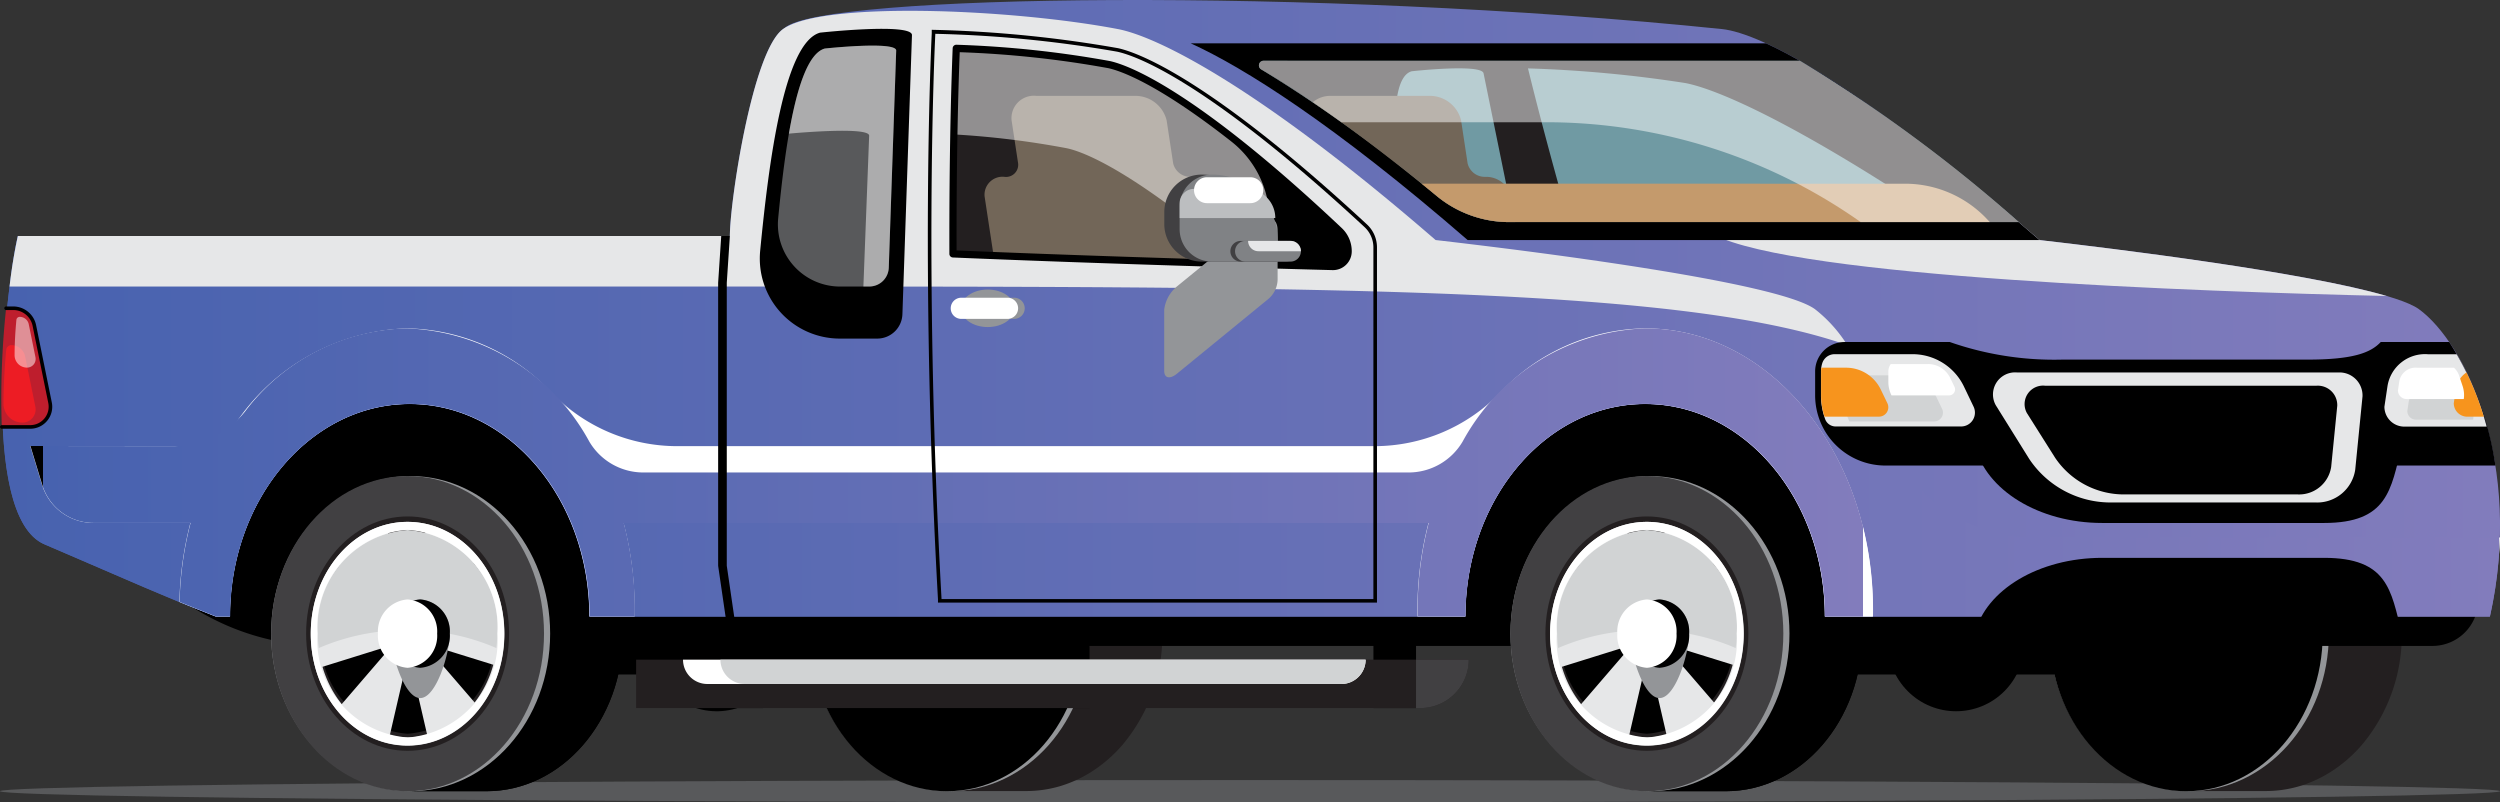 <svg id="Group_15803" data-name="Group 15803" xmlns="http://www.w3.org/2000/svg" xmlns:xlink="http://www.w3.org/1999/xlink" width="102.772" height="32.983" viewBox="0 0 102.772 32.983">
  <rect x="0" y="0" width="102.772" height="32.983" fill="#333333" stroke="none"/>
  <defs>
    <clipPath id="clip-path">
      <path id="Path_5389" data-name="Path 5389" d="M-469.53,2253.344h3.244c3.1,0,5.609-2.9,5.609-6.479s-2.511-6.477-5.609-6.477h-3.244c3.1,0,5.609,2.9,5.609,6.477S-466.431,2253.344-469.53,2253.344Z" transform="translate(469.53 -2240.388)"/>
    </clipPath>
    <clipPath id="clip-path-2">
      <path id="Path_5405" data-name="Path 5405" d="M-1403.632,2253.344h3.244c3.1,0,5.609-2.9,5.609-6.479s-2.51-6.477-5.609-6.477h-3.244c3.1,0,5.609,2.9,5.609,6.477S-1400.533,2253.344-1403.632,2253.344Z" transform="translate(1403.632 -2240.388)"/>
    </clipPath>
    <linearGradient id="linear-gradient" x1="1" y1="0.5" x2="0" y2="0.5" gradientUnits="objectBoundingBox">
      <stop offset="0" stop-color="#fff"/>
      <stop offset="0" stop-color="#827cbc"/>
      <stop offset="1" stop-color="#4762af"/>
      <stop offset="1"/>
    </linearGradient>
  </defs>
  <ellipse id="Ellipse_192" data-name="Ellipse 192" cx="51.386" cy="0.457" rx="51.386" ry="0.457" transform="translate(0 32.068)" fill="#58595b" style="mix-blend-mode: multiply;isolation: isolate"/>
  <g id="Group_4290" data-name="Group 4290" transform="translate(0 0)">
    <g id="Group_4251" data-name="Group 4251" transform="translate(15.951 19.57)">
      <g id="Group_4245" data-name="Group 4245" transform="translate(0)">
        <g id="Group_4243" data-name="Group 4243" transform="translate(17.369)">
          <path id="Path_5378" data-name="Path 5378" d="M-874.951,2253.212q.137-.033.272-.072a5.056,5.056,0,0,0,.527-.189q.129-.055.255-.116a5.4,5.4,0,0,0,.953-.6,6.152,6.152,0,0,0,1.515-1.75,7.173,7.173,0,0,0,.958-3.622h0c0-.162-.006-.322-.017-.48,0-.021,0-.043,0-.064-.012-.161-.028-.321-.05-.478q-.045-.327-.117-.642l0-.01q-.07-.3-.164-.594c-.006-.02-.014-.04-.02-.059-.053-.16-.111-.318-.175-.472l0-.006c-.064-.154-.135-.3-.21-.452l-.03-.059c-.072-.14-.149-.275-.23-.407l-.043-.071q-.122-.2-.257-.379l-.056-.075q-.083-.11-.17-.216l-.059-.071c-.078-.092-.158-.182-.241-.268l0,0c-.082-.085-.167-.167-.253-.247l-.053-.048q-.118-.107-.241-.206l-.033-.027q-.158-.126-.324-.239l-.042-.028c-.1-.07-.211-.137-.32-.2l-.026-.016c-.114-.065-.231-.124-.349-.18l-.06-.028c-.111-.051-.224-.1-.338-.14l-.028-.011c-.12-.044-.243-.082-.366-.117l-.079-.021c-.118-.031-.237-.059-.358-.081l-.023,0c-.126-.022-.253-.039-.381-.051l-.092-.008c-.13-.01-.26-.018-.392-.018h3.244c.132,0,.262.007.392.018l.092.008c.128.013.256.029.381.051l.023,0c.121.022.24.05.358.081l.079.021c.124.035.246.073.366.117l.028.011c.114.042.227.09.338.14l.06.028c.118.056.235.115.349.18l.026.016c.109.062.215.129.32.2l.042.028q.165.113.324.239l.009.007.023.02q.124.1.242.207l.052.048c.087.08.171.162.254.248l0,0c.083.086.163.176.241.268l.059.071q.087.105.17.216c.013.017.026.032.039.049l.018.026q.134.184.257.379l.043.071c.081.132.158.268.23.408l.029.059c.075.148.146.3.21.453l0,0c.064.154.122.313.175.473,0,.014.01.026.015.04s0,.012.005.018q.094.291.164.594l0,.01a7.362,7.362,0,0,1,.167,1.119c0,.021,0,.043,0,.064.01.159.017.319.017.482a7,7,0,0,1-1.643,4.581,5.779,5.779,0,0,1-1.293,1.116,5.166,5.166,0,0,1-1.272.578,4.913,4.913,0,0,1-1.4.2h-3.244a4.9,4.9,0,0,0,.574-.033A4.965,4.965,0,0,0-874.951,2253.212Z" transform="translate(881.69 -2240.388)" fill="#231f20"/>
          <g id="Group_4241" data-name="Group 4241" transform="translate(0)">
            <path id="Path_5379" data-name="Path 5379" d="M-815.484,2240.388c-3.168,0-5.735,2.9-5.735,6.477s2.567,6.479,5.735,6.479,5.735-2.9,5.735-6.479S-812.316,2240.388-815.484,2240.388Z" transform="translate(821.219 -2240.388)" fill="#939598"/>
          </g>
          <g id="Group_4242" data-name="Group 4242" transform="translate(0)">
            <path id="Path_5380" data-name="Path 5380" d="M-810.99,2240.388c-3.1,0-5.609,2.9-5.609,6.477s2.511,6.479,5.609,6.479,5.609-2.9,5.609-6.479S-807.891,2240.388-810.99,2240.388Z" transform="translate(816.599 -2240.388)"/>
          </g>
        </g>
        <g id="Group_4244" data-name="Group 4244" transform="translate(0 2.767)">
          <rect id="Rectangle_2439" data-name="Rectangle 2439" width="24.795" height="5.39"/>
          <ellipse id="Ellipse_193" data-name="Ellipse 193" cx="2.804" cy="2.804" rx="2.804" ry="2.804" transform="translate(11.429 7.471) rotate(-103.283)"/>
        </g>
      </g>
      <g id="Group_4250" data-name="Group 4250" transform="translate(50.947)">
        <g id="Group_4248" data-name="Group 4248" transform="translate(17.369)">
          <path id="Path_5381" data-name="Path 5381" d="M-1809.053,2253.212q.137-.033.271-.072a5.056,5.056,0,0,0,.527-.189q.129-.055.255-.116a5.4,5.4,0,0,0,.953-.6,6.15,6.15,0,0,0,1.515-1.75,7.172,7.172,0,0,0,.958-3.622h0c0-.162-.006-.322-.017-.48,0-.021,0-.043,0-.064-.012-.161-.028-.321-.05-.478q-.045-.327-.117-.642l0-.01c-.046-.2-.1-.4-.164-.594l-.02-.059c-.053-.16-.111-.318-.175-.472l0-.006c-.064-.154-.135-.3-.21-.452l-.03-.059c-.072-.14-.149-.275-.23-.407l-.043-.071q-.122-.2-.257-.379l-.056-.075q-.083-.11-.17-.216l-.059-.071c-.078-.092-.158-.182-.241-.268l0,0c-.082-.085-.167-.167-.253-.247l-.053-.048q-.118-.107-.241-.206l-.033-.027q-.158-.126-.324-.239l-.042-.028c-.1-.07-.211-.137-.319-.2l-.026-.016c-.114-.065-.23-.124-.349-.18l-.06-.028c-.111-.051-.224-.1-.338-.14l-.028-.011c-.12-.044-.243-.082-.366-.117l-.079-.021c-.118-.031-.237-.059-.358-.081l-.022,0c-.126-.022-.253-.039-.381-.051l-.092-.008c-.13-.01-.26-.018-.392-.018h3.244c.132,0,.262.007.392.018l.092.008c.128.013.256.029.381.051l.023,0c.121.022.24.05.358.081l.079.021c.124.035.246.073.366.117l.028.011c.114.042.227.09.338.14l.061.028c.118.056.235.115.349.18l.026.016c.109.062.215.129.32.2l.042.028q.165.113.324.239l.009.007.023.02q.123.1.242.207l.052.048c.086.08.172.162.254.248l0,0c.083.086.163.176.241.268l.059.071q.087.105.17.216c.013.017.026.032.039.049l.018.026q.134.184.257.379l.043.071c.081.132.158.268.23.408l.029.059c.074.148.146.3.21.453l0,0c.064.154.122.313.176.473,0,.014.01.026.015.04s0,.012.005.018q.094.291.164.594s0,.007,0,.01a7.354,7.354,0,0,1,.167,1.119c0,.021,0,.043,0,.064.01.159.017.319.017.482a7,7,0,0,1-1.643,4.581,5.778,5.778,0,0,1-1.293,1.116,5.164,5.164,0,0,1-1.272.578,4.914,4.914,0,0,1-1.4.2h-3.244a4.9,4.9,0,0,0,.574-.033A4.969,4.969,0,0,0-1809.053,2253.212Z" transform="translate(1815.793 -2240.388)" fill="#231f20"/>
          <g id="Group_4246" data-name="Group 4246" transform="translate(0)">
            <path id="Path_5382" data-name="Path 5382" d="M-1749.586,2240.388c-3.168,0-5.735,2.9-5.735,6.477s2.567,6.479,5.735,6.479,5.735-2.9,5.735-6.479S-1746.418,2240.388-1749.586,2240.388Z" transform="translate(1755.321 -2240.388)" fill="#939598"/>
          </g>
          <g id="Group_4247" data-name="Group 4247">
            <path id="Path_5383" data-name="Path 5383" d="M-1745.092,2240.388c-3.1,0-5.609,2.9-5.609,6.477s2.511,6.479,5.609,6.479,5.609-2.9,5.609-6.479S-1741.993,2240.388-1745.092,2240.388Z" transform="translate(1750.701 -2240.388)"/>
          </g>
        </g>
        <g id="Group_4249" data-name="Group 4249" transform="translate(0 2.767)">
          <rect id="Rectangle_2440" data-name="Rectangle 2440" width="24.795" height="5.39"/>
          <circle id="Ellipse_194" data-name="Ellipse 194" cx="2.804" cy="2.804" r="2.804" transform="translate(13.514 8.063) rotate(-135)"/>
        </g>
      </g>
    </g>
    <path id="Rectangle_2441" data-name="Rectangle 2441" d="M0,0H88.249A10.451,10.451,0,0,1,98.7,10.451v0a1.88,1.88,0,0,1-1.88,1.88H10.207A10.207,10.207,0,0,1,0,2.125V0A0,0,0,0,1,0,0Z" transform="translate(3.176 14.222)"/>
    <g id="Group_4263" data-name="Group 4263" transform="translate(11.146 19.57)">
      <g id="Group_4254" data-name="Group 4254" transform="translate(5.609)" style="isolation: isolate">
        <path id="Path_5384" data-name="Path 5384" d="M-469.53,2253.344h3.244c3.1,0,5.609-2.9,5.609-6.479s-2.511-6.477-5.609-6.477h-3.244c3.1,0,5.609,2.9,5.609,6.477S-466.431,2253.344-469.53,2253.344Z" transform="translate(469.53 -2240.388)"/>
        <g id="Group_4253" data-name="Group 4253" clip-path="url(#clip-path)">
          <g id="Group_4252" data-name="Group 4252" style="isolation: isolate">
            <path id="Path_5385" data-name="Path 5385" d="M-463.921,2341.4a7.5,7.5,0,0,0-.071-1.023h3.244a7.5,7.5,0,0,1,.071,1.023c0,3.578-2.511,6.478-5.609,6.478h-3.244C-466.432,2347.878-463.921,2344.977-463.921,2341.4Z" transform="translate(469.53 -2334.923)"/>
            <path id="Path_5386" data-name="Path 5386" d="M-464.982,2282.127a6.751,6.751,0,0,1,.979,1.912,7.243,7.243,0,0,1,.289,1.265h-3.244a7.246,7.246,0,0,0-.289-1.265h0a6.751,6.751,0,0,0-.979-1.912Z" transform="translate(472.496 -2279.85)"/>
            <path id="Path_5387" data-name="Path 5387" d="M-441.728,2261.411a6.021,6.021,0,0,1,1.083,1.13h-3.244a6.02,6.02,0,0,0-1.083-1.13Z" transform="translate(448.158 -2260.264)"/>
            <path id="Path_5388" data-name="Path 5388" d="M-425.109,2240.388h3.244a5.08,5.08,0,0,1,3.186,1.147h-3.244A5.08,5.08,0,0,0-425.109,2240.388Z" transform="translate(425.109 -2240.388)"/>
          </g>
        </g>
      </g>
      <g id="Group_4255" data-name="Group 4255" transform="translate(0)">
        <path id="Path_5390" data-name="Path 5390" d="M-408.932,2240.388c-3.168,0-5.735,2.9-5.735,6.477s2.567,6.479,5.735,6.479,5.735-2.9,5.735-6.479S-405.764,2240.388-408.932,2240.388Z" transform="translate(414.667 -2240.388)" fill="#939598"/>
      </g>
      <g id="Group_4256" data-name="Group 4256" transform="translate(0)">
        <path id="Path_5391" data-name="Path 5391" d="M-404.438,2240.388c-3.1,0-5.609,2.9-5.609,6.477s2.511,6.479,5.609,6.479,5.609-2.9,5.609-6.479S-401.339,2240.388-404.438,2240.388Z" transform="translate(410.047 -2240.388)" fill="#414042"/>
      </g>
      <g id="Group_4257" data-name="Group 4257" transform="translate(1.438 1.66)">
        <path id="Path_5392" data-name="Path 5392" d="M-379.518,2270.826c-2.3,0-4.172,2.157-4.172,4.817s1.867,4.818,4.172,4.818,4.172-2.157,4.172-4.818S-377.214,2270.826-379.518,2270.826Z" transform="translate(383.69 -2270.826)" fill="#231f20"/>
      </g>
      <g id="Group_4258" data-name="Group 4258" transform="translate(2.045 2.362)" style="mix-blend-mode: multiply;isolation: isolate">
        <path id="Path_5393" data-name="Path 5393" d="M-368.985,2283.693a3.869,3.869,0,0,0-3.564,4.115,3.87,3.87,0,0,0,3.564,4.116,3.87,3.87,0,0,0,3.564-4.116A3.869,3.869,0,0,0-368.985,2283.693Z" transform="translate(372.549 -2283.693)"/>
      </g>
      <path id="Path_5394" data-name="Path 5394" d="M-376.2,2274.938c2.2,0,3.98,2.058,3.98,4.6s-1.781,4.6-3.98,4.6-3.98-2.058-3.98-4.6S-378.4,2274.938-376.2,2274.938Zm-.612,5.057-2.886.9a4.432,4.432,0,0,0,.79,1.535Zm-2.146-3.288a4.457,4.457,0,0,0-.766,1.552l2.874.892Zm1.953-1.331.767,3.315.771-3.335a3.229,3.229,0,0,0-.733-.085A3.213,3.213,0,0,0-377.005,2275.376Zm3.562,6.987a4.454,4.454,0,0,0,.766-1.552l-2.874-.892Zm.741-4.184a4.432,4.432,0,0,0-.79-1.535l-2.1,2.431Zm-2.693,5.515-.767-3.315-.771,3.335a3.23,3.23,0,0,0,.733.085A3.224,3.224,0,0,0-375.4,2283.694Z" transform="translate(381.81 -2273.054)" fill="#e6e7e8"/>
      <path id="Path_5395" data-name="Path 5395" d="M-371.152,2285.161a9.009,9.009,0,0,0-3.649.736,4.906,4.906,0,0,1-.04-.593,4.005,4.005,0,0,1,3.689-4.26,4.005,4.005,0,0,1,3.689,4.26,4.912,4.912,0,0,1-.04.593A9.009,9.009,0,0,0-371.152,2285.161Z" transform="translate(376.761 -2278.827)" fill="#d1d3d4" style="mix-blend-mode: multiply;isolation: isolate"/>
      <path id="Path_5396" data-name="Path 5396" d="M-376.056,2274.938c2.2,0,3.976,2.057,3.976,4.594s-1.78,4.595-3.976,4.595-3.976-2.057-3.976-4.595S-378.252,2274.938-376.056,2274.938Zm0,8.865a4.015,4.015,0,0,0,3.7-4.272,4.015,4.015,0,0,0-3.7-4.27,4.015,4.015,0,0,0-3.7,4.27A4.015,4.015,0,0,0-376.056,2283.8Z" transform="translate(381.661 -2273.054)" fill="#fff"/>
      <g id="Group_4259" data-name="Group 4259" transform="translate(4.911 5.072)" style="mix-blend-mode: multiply;isolation: isolate">
        <path id="Path_5397" data-name="Path 5397" d="M-337.818,2333.389a1.321,1.321,0,0,0-1.217,1.405c0,.776.545,2.65,1.217,2.65s1.217-1.874,1.217-2.65A1.321,1.321,0,0,0-337.818,2333.389Z" transform="translate(339.035 -2333.389)" fill="#939598"/>
      </g>
      <g id="Group_4262" data-name="Group 4262" transform="translate(4.392 5.072)">
        <g id="Group_4260" data-name="Group 4260" transform="translate(0.519)">
          <path id="Path_5398" data-name="Path 5398" d="M-337.818,2333.389a1.321,1.321,0,0,0-1.217,1.405,1.321,1.321,0,0,0,1.217,1.406,1.321,1.321,0,0,0,1.217-1.406A1.321,1.321,0,0,0-337.818,2333.389Z" transform="translate(339.035 -2333.389)"/>
        </g>
        <g id="Group_4261" data-name="Group 4261" transform="translate(0)">
          <path id="Path_5399" data-name="Path 5399" d="M-328.3,2333.389a1.321,1.321,0,0,0-1.217,1.405,1.321,1.321,0,0,0,1.217,1.406,1.321,1.321,0,0,0,1.217-1.406A1.321,1.321,0,0,0-328.3,2333.389Z" transform="translate(329.516 -2333.389)" fill="#fff"/>
        </g>
      </g>
    </g>
    <g id="Group_4275" data-name="Group 4275" transform="translate(62.093 19.57)">
      <g id="Group_4266" data-name="Group 4266" transform="translate(5.609)" style="isolation: isolate">
        <path id="Path_5400" data-name="Path 5400" d="M-1403.632,2253.344h3.244c3.1,0,5.609-2.9,5.609-6.479s-2.51-6.477-5.609-6.477h-3.244c3.1,0,5.609,2.9,5.609,6.477S-1400.533,2253.344-1403.632,2253.344Z" transform="translate(1403.632 -2240.388)"/>
        <g id="Group_4265" data-name="Group 4265" clip-path="url(#clip-path-2)">
          <g id="Group_4264" data-name="Group 4264" style="isolation: isolate">
            <path id="Path_5401" data-name="Path 5401" d="M-1398.023,2341.4a7.5,7.5,0,0,0-.071-1.023h3.244a7.5,7.5,0,0,1,.071,1.023c0,3.578-2.51,6.478-5.609,6.478h-3.244C-1400.533,2347.878-1398.023,2344.977-1398.023,2341.4Z" transform="translate(1403.632 -2334.923)"/>
            <path id="Path_5402" data-name="Path 5402" d="M-1399.085,2282.127a6.75,6.75,0,0,1,.979,1.912,7.238,7.238,0,0,1,.289,1.265h-3.244a7.238,7.238,0,0,0-.289-1.265h0a6.75,6.75,0,0,0-.979-1.912Z" transform="translate(1406.599 -2279.85)"/>
            <path id="Path_5403" data-name="Path 5403" d="M-1375.831,2261.411a6.018,6.018,0,0,1,1.083,1.13h-3.244a6.021,6.021,0,0,0-1.083-1.13Z" transform="translate(1382.261 -2260.264)"/>
            <path id="Path_5404" data-name="Path 5404" d="M-1359.211,2240.388h3.244a5.08,5.08,0,0,1,3.186,1.147h-3.244A5.081,5.081,0,0,0-1359.211,2240.388Z" transform="translate(1359.211 -2240.388)"/>
          </g>
        </g>
      </g>
      <g id="Group_4267" data-name="Group 4267" transform="translate(0)">
        <path id="Path_5406" data-name="Path 5406" d="M-1343.035,2240.388c-3.168,0-5.735,2.9-5.735,6.477s2.567,6.479,5.735,6.479,5.735-2.9,5.735-6.479S-1339.867,2240.388-1343.035,2240.388Z" transform="translate(1348.77 -2240.388)" fill="#939598"/>
      </g>
      <g id="Group_4268" data-name="Group 4268" transform="translate(0)">
        <path id="Path_5407" data-name="Path 5407" d="M-1338.54,2240.388c-3.1,0-5.609,2.9-5.609,6.477s2.511,6.479,5.609,6.479,5.609-2.9,5.609-6.479S-1335.441,2240.388-1338.54,2240.388Z" transform="translate(1344.149 -2240.388)" fill="#414042"/>
      </g>
      <g id="Group_4269" data-name="Group 4269" transform="translate(1.437 1.66)">
        <path id="Path_5408" data-name="Path 5408" d="M-1313.62,2270.826c-2.3,0-4.172,2.157-4.172,4.817s1.867,4.818,4.172,4.818,4.172-2.157,4.172-4.818S-1311.316,2270.826-1313.62,2270.826Z" transform="translate(1317.792 -2270.826)" fill="#231f20"/>
      </g>
      <g id="Group_4270" data-name="Group 4270" transform="translate(2.045 2.362)" style="mix-blend-mode: multiply;isolation: isolate">
        <path id="Path_5409" data-name="Path 5409" d="M-1303.087,2283.693a3.869,3.869,0,0,0-3.564,4.115,3.87,3.87,0,0,0,3.564,4.116,3.87,3.87,0,0,0,3.564-4.116A3.869,3.869,0,0,0-1303.087,2283.693Z" transform="translate(1306.651 -2283.693)"/>
      </g>
      <path id="Path_5410" data-name="Path 5410" d="M-1310.3,2274.938c2.2,0,3.98,2.058,3.98,4.6s-1.782,4.6-3.98,4.6-3.98-2.058-3.98-4.6S-1312.5,2274.938-1310.3,2274.938Zm-.612,5.057-2.886.9a4.433,4.433,0,0,0,.79,1.535Zm-2.146-3.288a4.456,4.456,0,0,0-.766,1.552l2.874.892Zm1.953-1.331.767,3.315.771-3.335a3.229,3.229,0,0,0-.733-.085A3.213,3.213,0,0,0-1311.108,2275.376Zm3.562,6.987a4.455,4.455,0,0,0,.766-1.552l-2.874-.892Zm.74-4.184a4.434,4.434,0,0,0-.79-1.535l-2.1,2.431Zm-2.693,5.515-.766-3.315-.771,3.335a3.231,3.231,0,0,0,.733.085A3.223,3.223,0,0,0-1309.5,2283.694Z" transform="translate(1315.913 -2273.054)" fill="#e6e7e8"/>
      <path id="Path_5411" data-name="Path 5411" d="M-1305.254,2285.161a9.009,9.009,0,0,0-3.649.736,4.9,4.9,0,0,1-.04-.593,4.005,4.005,0,0,1,3.689-4.26,4.005,4.005,0,0,1,3.689,4.26,4.925,4.925,0,0,1-.04.593A9.01,9.01,0,0,0-1305.254,2285.161Z" transform="translate(1310.863 -2278.827)" fill="#d1d3d4" style="mix-blend-mode: multiply;isolation: isolate"/>
      <path id="Path_5412" data-name="Path 5412" d="M-1310.158,2274.938c2.2,0,3.976,2.057,3.976,4.594s-1.78,4.595-3.976,4.595-3.976-2.057-3.976-4.595S-1312.354,2274.938-1310.158,2274.938Zm0,8.865a4.015,4.015,0,0,0,3.7-4.272,4.015,4.015,0,0,0-3.7-4.27,4.015,4.015,0,0,0-3.7,4.27A4.015,4.015,0,0,0-1310.158,2283.8Z" transform="translate(1315.763 -2273.054)" fill="#fff"/>
      <g id="Group_4271" data-name="Group 4271" transform="translate(4.911 5.072)" style="mix-blend-mode: multiply;isolation: isolate">
        <path id="Path_5413" data-name="Path 5413" d="M-1271.92,2333.389a1.321,1.321,0,0,0-1.217,1.405c0,.776.545,2.65,1.217,2.65s1.217-1.874,1.217-2.65A1.321,1.321,0,0,0-1271.92,2333.389Z" transform="translate(1273.137 -2333.389)" fill="#939598"/>
      </g>
      <g id="Group_4274" data-name="Group 4274" transform="translate(4.392 5.072)">
        <g id="Group_4272" data-name="Group 4272" transform="translate(0.519)">
          <path id="Path_5414" data-name="Path 5414" d="M-1271.92,2333.389a1.321,1.321,0,0,0-1.217,1.405,1.321,1.321,0,0,0,1.217,1.406,1.321,1.321,0,0,0,1.217-1.406A1.321,1.321,0,0,0-1271.92,2333.389Z" transform="translate(1273.137 -2333.389)"/>
        </g>
        <g id="Group_4273" data-name="Group 4273" transform="translate(0)">
          <path id="Path_5415" data-name="Path 5415" d="M-1262.4,2333.389a1.321,1.321,0,0,0-1.217,1.405,1.321,1.321,0,0,0,1.217,1.406,1.321,1.321,0,0,0,1.217-1.406A1.321,1.321,0,0,0-1262.4,2333.389Z" transform="translate(1263.618 -2333.389)" fill="#fff"/>
        </g>
      </g>
    </g>
    <g id="Group_4278" data-name="Group 4278" transform="translate(26.15 25.95)">
      <g id="Group_4276" data-name="Group 4276" transform="translate(3.466)">
        <rect id="Rectangle_2442" data-name="Rectangle 2442" width="1.752" height="3.158" transform="translate(0)"/>
        <rect id="Rectangle_2443" data-name="Rectangle 2443" width="1.752" height="3.158" transform="translate(26.844)"/>
        <rect id="Rectangle_2444" data-name="Rectangle 2444" width="1.752" height="3.158" transform="translate(13.422)"/>
      </g>
      <g id="Group_4277" data-name="Group 4277" transform="translate(0 1.168)">
        <path id="Rectangle_2445" data-name="Rectangle 2445" d="M0,0H34.228a0,0,0,0,1,0,0V0a1.99,1.99,0,0,1-1.99,1.99H0a0,0,0,0,1,0,0V0A0,0,0,0,1,0,0Z" fill="#231f20"/>
        <path id="Rectangle_2446" data-name="Rectangle 2446" d="M0,0H28.061a0,0,0,0,1,0,0V0a1,1,0,0,1-1,1H1A1,1,0,0,1,0,0V0A0,0,0,0,1,0,0Z" transform="translate(1.928)" fill="#fff"/>
        <path id="Rectangle_2447" data-name="Rectangle 2447" d="M0,0H2.167a0,0,0,0,1,0,0V0A1.99,1.99,0,0,1,.177,1.99H0a0,0,0,0,1,0,0V0A0,0,0,0,1,0,0Z" transform="translate(32.061)" fill="#414042"/>
        <path id="Rectangle_2448" data-name="Rectangle 2448" d="M0,0H26.523a0,0,0,0,1,0,0V0a1,1,0,0,1-1,1H1A1,1,0,0,1,0,0V0A0,0,0,0,1,0,0Z" transform="translate(3.466)" fill="#d1d3d4"/>
      </g>
    </g>
    <path id="Path_5416" data-name="Path 5416" d="M-1883.67,1891.277h29.27c0-1.4,2.26-8.555,2.264-8.558,1.526-1.381,21.68-1.679,38.513.051,1.663.171,5.824,2.4,13.061,8.674,3.547.408,14.011,1.694,15.592,2.839,1.908,1.381,4.323,6.355,2.921,12.64h-27.339c0-4.826-3.308-8.738-7.389-8.738s-7.389,3.912-7.389,8.738h-36.012c0-4.826-3.308-8.738-7.389-8.738s-7.389,3.912-7.389,8.738h-.579c-2.3-.9-3.23-1.335-7.042-2.97C-1885.329,1902.774-1884.094,1892.97-1883.67,1891.277Z" transform="translate(1884.405 -1881.576)" fill="url(#linear-gradient)"/>
    <path id="Path_5417" data-name="Path 5417" d="M-1883.511,1898.96h29.27c0-1.4.926-7.6,2.185-8.507,1.6-1.151,9.364-.838,13.766,0,1.642.313,5.824,2.4,13.061,8.673,3.547.408,14.011,1.694,15.592,2.839a9.009,9.009,0,0,1,2.757,4.672,6.522,6.522,0,0,0,6.27,4.717h19.131a17.263,17.263,0,0,1-.41,3.251h-27.339c0-4.826-3.308-8.738-7.389-8.738s-7.389,3.912-7.389,8.738h-36.012c0-4.826-3.308-8.738-7.389-8.738s-7.389,3.912-7.389,8.738h-.579c-2.3-.9-3.23-1.335-7.042-2.97C-1885.169,1910.457-1883.934,1900.653-1883.511,1898.96Z" transform="translate(1884.245 -1889.259)" fill="url(#linear-gradient)"/>
    <path id="Path_5418" data-name="Path 5418" d="M-1804.956,2302.028h9.112c2.619,0,2.755,1.33,3.193,3.078h-17.533C-1809.746,2303.358-1807.575,2302.028-1804.956,2302.028Z" transform="translate(1891.38 -2279.096)"/>
    <path id="Path_5419" data-name="Path 5419" d="M-1358.418,1901.039h-33.941a20.442,20.442,0,0,1,.341-2.078h29.27c0-1.4.926-7.6,2.185-8.507,1.6-1.151,9.364-.838,13.766,0,1.642.313,5.824,2.4,13.061,8.673,3.547.408,14.011,1.694,15.591,2.839a5.72,5.72,0,0,1,1.334,1.483C-1323.129,1901.231-1336.039,1901.039-1358.418,1901.039Z" transform="translate(1392.752 -1889.259)" fill="#e6e7e8"/>
    <path id="Path_5420" data-name="Path 5420" d="M-1404.425,2133.917a1.169,1.169,0,0,0,.978-.531,8.812,8.812,0,0,1,7.29-4.311,8.332,8.332,0,0,1,5.974,2.661,7.171,7.171,0,0,0,5.129,2.181h28.7a7.171,7.171,0,0,0,5.13-2.181,8.332,8.332,0,0,1,5.974-2.661c5.25,0,9.489,5.332,9.362,11.844l0,0h-1.971c0-4.826-3.308-8.738-7.389-8.738s-7.389,3.912-7.389,8.738h-1.967l0,0a14.07,14.07,0,0,1,.452-3.844h-33.089a14.07,14.07,0,0,1,.452,3.844l0,0h-1.854c0-4.826-3.308-8.738-7.389-8.738s-7.389,3.912-7.389,8.738h-.579c-.563-.22-1.044-.412-1.5-.6a14.006,14.006,0,0,1,.451-3.247h-3.987a2.206,2.206,0,0,1-2.11-1.562l-.487-1.6Z" transform="translate(1412.876 -2115.576)" fill="#fff"/>
    <path id="Path_5421" data-name="Path 5421" d="M-1405.8,2133.917a3.815,3.815,0,0,0,2.984-1.407,8.558,8.558,0,0,1,6.657-3.435,8.914,8.914,0,0,1,7.509,4.655,2.577,2.577,0,0,0,2.2,1.269h31.5a2.577,2.577,0,0,0,2.2-1.269,8.914,8.914,0,0,1,7.508-4.655c5.25,0,9.489,5.332,9.362,11.844l0,0h-1.971c0-4.826-3.308-8.738-7.389-8.738s-7.389,3.912-7.389,8.738h-1.967l0,0a14.07,14.07,0,0,1,.452-3.844h-33.089a14.07,14.07,0,0,1,.452,3.844l0,0h-1.854c0-4.826-3.308-8.738-7.389-8.738s-7.389,3.912-7.389,8.738h-.579c-.563-.22-1.044-.412-1.5-.6a14.006,14.006,0,0,1,.451-3.247h-3.987a2.206,2.206,0,0,1-2.11-1.562l-.487-1.6Z" transform="translate(1412.876 -2115.576)" fill="url(#linear-gradient)"/>
    <path id="Path_5422" data-name="Path 5422" d="M-1787.527,2023.318q1.2.98,2.533,2.137c3,.345,10.924,1.316,14.269,2.3-7.719-.179-24.281-.764-27.672-2.527C-1800.613,2024.075-1794.367,2023.552-1787.527,2023.318Z" transform="translate(1868.836 -2015.587)" fill="#e6e7e8"/>
    <path id="Path_5423" data-name="Path 5423" d="M-553.95,2075.432h.355l-.355-2.436v-11.63l.127-1.924h-.355l-.127,1.924V2073Z" transform="translate(583.827 -2049.74)" style="mix-blend-mode: multiply;isolation: isolate"/>
    <path id="Path_5424" data-name="Path 5424" d="M-1009.723,1918.679c1.281.281,4.33,1.982,9.467,6.833a1.158,1.158,0,0,1,.36.841.626.626,0,0,1-.642.628c-2.133-.056-9.208-.248-15.6-.519-.012-4.232.086-7.219.135-8.45A43.293,43.293,0,0,1-1009.723,1918.679Z" transform="translate(1055.318 -1916.025)" fill="#231f20"/>
    <path id="Path_5425" data-name="Path 5425" d="M-1525.852,1922.294c-5.463-4.737-9.184-7.086-11.387-8.088h23.648c2.221,1.017,5.891,3.442,11.247,8.088h-23.509Z" transform="translate(1586.185 -1912.426)"/>
    <path id="Path_5426" data-name="Path 5426" d="M-1804.956,2221.012h9.112c2.619,0,2.755-1.364,3.193-3.158h-17.533C-1809.746,2219.648-1807.575,2221.012-1804.956,2221.012Z" transform="translate(1891.38 -2199.513)"/>
    <path id="Path_5427" data-name="Path 5427" d="M-1499.266,1927.394a61.965,61.965,0,0,1,9,6.631h-20.943a4.687,4.687,0,0,1-2.975-1.069,58.591,58.591,0,0,0-7.22-5.209.19.19,0,0,1,.1-.354Z" transform="translate(1573.252 -1924.895)" fill="#709aa3"/>
    <g id="Group_4279" data-name="Group 4279" transform="translate(0 12.599)">
      <path id="Path_5428" data-name="Path 5428" d="M-36.645,2114.647l.645,3.174a.83.83,0,0,1-.813,1h-1.169a34.807,34.807,0,0,1,.177-4.878h.293A.885.885,0,0,1-36.645,2114.647Z" transform="translate(38.056 -2113.864)" fill="#be1e2d"/>
      <path id="Path_5429" data-name="Path 5429" d="M-25.971,2142.183l.421,2.072a.542.542,0,0,1-.531.65h0a.776.776,0,0,1-.779-.773c0-.763.048-1.537.113-2.223a.209.209,0,0,1,.21-.188h0A.577.577,0,0,1-25.971,2142.183Z" transform="translate(27.004 -2140.132)" fill="#ed1c24"/>
      <path id="Path_5430" data-name="Path 5430" d="M-26.277,2120.714l.276,1.357a.355.355,0,0,1-.348.426h0a.508.508,0,0,1-.51-.506c0-.5.032-1.007.074-1.457a.137.137,0,0,1,.137-.123h0A.378.378,0,0,1-26.277,2120.714Z" transform="translate(27.459 -2119.984)" fill="#fff" opacity="0.5"/>
      <path id="Path_5431" data-name="Path 5431" d="M-39.284,2117.61h1.169a.9.9,0,0,0,.7-.332.9.9,0,0,0,.186-.752l-.645-3.175a.961.961,0,0,0-.939-.768h-.293a.074.074,0,0,0-.074.074.074.074,0,0,0,.074.074h.293a.813.813,0,0,1,.795.649l.645,3.174a.753.753,0,0,1-.156.629.753.753,0,0,1-.585.278h-1.169a.074.074,0,0,0-.074.074A.074.074,0,0,0-39.284,2117.61Z" transform="translate(39.358 -2112.584)"/>
    </g>
    <path id="Path_5432" data-name="Path 5432" d="M-1879.548,2139.369h4.329a13.014,13.014,0,0,0,4.63.723h10.074c1.885,0,2.6-.284,3.012-.723h2.813a12.6,12.6,0,0,1,1.9,5.078h-25.075a2.89,2.89,0,0,1-2.89-2.89v-.977A1.21,1.21,0,0,1-1879.548,2139.369Z" transform="translate(1955.373 -2125.309)"/>
    <g id="Group_4282" data-name="Group 4282" transform="translate(74.862 14.558)">
      <g id="Group_4280" data-name="Group 4280" transform="translate(0)">
        <path id="Path_5433" data-name="Path 5433" d="M-1482.79,2149.818l.4.835a.569.569,0,0,1-.512.816h-5.157a.46.46,0,0,1-.432-.3,2.856,2.856,0,0,1-.172-.976v-.977a1.176,1.176,0,0,1,.049-.335.534.534,0,0,1,.512-.384h3.2A2.344,2.344,0,0,1-1482.79,2149.818Z" transform="translate(1488.659 -2148.495)" fill="#e6e7e8"/>
        <path id="Path_5434" data-name="Path 5434" d="M-1460.718,2165.328l.257.532a.362.362,0,0,1-.326.52h-3.481a1.832,1.832,0,0,1-.191-.814v-.623a.764.764,0,0,1,.154-.458h2.242A1.494,1.494,0,0,1-1460.718,2165.328Z" transform="translate(1465.435 -2163.613)" fill="#d1d3d4"/>
        <path id="Path_5435" data-name="Path 5435" d="M-1471.044,2156.533l.175.362a.246.246,0,0,1-.222.354h-2.366a1.246,1.246,0,0,1-.13-.553v-.424a.52.52,0,0,1,.1-.312h1.524A1.015,1.015,0,0,1-1471.044,2156.533Z" transform="translate(1476.353 -2155.553)" fill="#fff"/>
        <path id="Path_5436" data-name="Path 5436" d="M-1420.844,2159.61l.273.565a.385.385,0,0,1-.346.552h-2.239a2.847,2.847,0,0,1-.141-.874v-.977a1.18,1.18,0,0,1,.014-.162h1.011A1.586,1.586,0,0,1-1420.844,2159.61Z" transform="translate(1423.297 -2158.157)" fill="#f7941d"/>
      </g>
      <g id="Group_4281" data-name="Group 4281" transform="translate(23.153)">
        <path id="Path_5437" data-name="Path 5437" d="M-1872.484,2148.5h1.177a12.219,12.219,0,0,1,1.234,2.974h-3.42a.819.819,0,0,1-.784-.816l.125-.835A1.561,1.561,0,0,1-1872.484,2148.5Z" transform="translate(1874.282 -2148.495)" fill="#e6e7e8"/>
        <path id="Path_5438" data-name="Path 5438" d="M-1864.239,2174.8l-.054.362a.355.355,0,0,0,.34.354h2.366a1.162,1.162,0,0,0-.055-.553l-.141-.424a.764.764,0,0,0-.209-.312h-1.524A.676.676,0,0,0-1864.239,2174.8Z" transform="translate(1865.24 -2172.823)" fill="#d1d3d4"/>
        <path id="Path_5439" data-name="Path 5439" d="M-1871.586,2164.14a.555.555,0,0,1-.531-.553l.085-.565a1,1,0,0,1,.437-.7,12.646,12.646,0,0,1,.712,1.817Z" transform="translate(1874.974 -2161.569)" fill="#f7941d"/>
        <path id="Path_5440" data-name="Path 5440" d="M-1857.188,2159.287l-.054.362a.355.355,0,0,0,.34.354h2.366a1.163,1.163,0,0,0-.055-.553l-.141-.423a.765.765,0,0,0-.209-.312h-1.524A.676.676,0,0,0-1857.188,2159.287Z" transform="translate(1857.804 -2158.157)" fill="#fff"/>
      </g>
    </g>
    <path id="Path_5441" data-name="Path 5441" d="M-684.085,1916.026h1.537a1.035,1.035,0,0,0,1.034-1l.393-11.477c0-.511-3.776-.1-3.776-.1-1.491.406-2.117,5.378-2.465,8.977A3.29,3.29,0,0,0-684.085,1916.026Z" transform="translate(718.611 -1902.107)"/>
    <path id="Path_5442" data-name="Path 5442" d="M-672.933,1925.909h1.2a.8.8,0,0,0,.8-.777l.305-8.924c0-.4-2.936-.081-2.936-.081-1.16.316-1.646,4.182-1.916,6.98A2.558,2.558,0,0,0-672.933,1925.909Z" transform="translate(707.47 -1914.129)" fill="#58595b"/>
    <path id="Path_5443" data-name="Path 5443" d="M-672.194,1919.706c0-.381-3.042-.107-3.3-.083.31-1.788.767-3.3,1.475-3.5,0,0,2.936-.317,2.936.081l-.305,8.924a.8.8,0,0,1-.8.777h-.243Z" transform="translate(707.924 -1914.129)" fill="#fff" opacity="0.5"/>
    <path id="Path_5444" data-name="Path 5444" d="M-1521.308,1927.394h22.044a61.949,61.949,0,0,1,9,6.631h-3.077c-6.014-4.037-9.329-5.475-10.64-5.718a52.346,52.346,0,0,0-6.456-.6c.238.977.795,3.189,1.687,6.316h-2.265l-1.249-6.117c-.095-.4-2.956-.081-2.956-.081-.7.2-.766,1.881-.62,3.8a52.446,52.446,0,0,0-5.561-3.877A.19.19,0,0,1-1521.308,1927.394Z" transform="translate(1573.251 -1924.895)" fill="#231f20"/>
    <path id="Path_5445" data-name="Path 5445" d="M-1127.748,1953.832h4.028a1.324,1.324,0,0,1,1.326,1.007l.269,1.77a.726.726,0,0,0,.727.552h0a1.063,1.063,0,0,1,1.065.808l.16,1.052h-.244a4.688,4.688,0,0,1-2.975-1.069c-1.96-1.612-3.655-2.876-5.1-3.858A1.113,1.113,0,0,1-1127.748,1953.832Zm.352,5.547a1.158,1.158,0,0,1,.36.841.626.626,0,0,1-.642.628l-1.767-.048-.431-2.83a.651.651,0,0,1,.248-.619C-1128.932,1957.956-1128.189,1958.629-1127.4,1959.379Zm-13.766-2.218a.5.5,0,0,0,.559-.552l-.269-1.77a.921.921,0,0,1,1.02-1.007h4.028a1.324,1.324,0,0,1,1.326,1.007l.269,1.77a.725.725,0,0,0,.727.552,1.063,1.063,0,0,1,1.065.808l.419,2.756c-2.7-.081-6.172-.193-9.594-.329l-.369-2.427A.739.739,0,0,1-1141.161,1957.161Z" transform="translate(1182.457 -1949.891)" fill="#726658"/>
    <path id="Path_5446" data-name="Path 5446" d="M-1479.872,2020.032a4.63,4.63,0,0,1,3.392,1.478l.094.1h-19.756a4.688,4.688,0,0,1-2.975-1.069c-.212-.174-.42-.344-.626-.51Z" transform="translate(1558.185 -2012.48)" fill="#c49a6c"/>
    <g id="Group_4283" data-name="Group 4283" transform="translate(39.213 1.987)">
      <path id="Path_5447" data-name="Path 5447" d="M-1009.76,1918.679c1.281.281,4.33,1.982,9.467,6.833a1.158,1.158,0,0,1,.359.868.621.621,0,0,1-.64.6c-.735-.019-2.057-.054-3.737-.1-3.773-3.279-6.1-4.522-7.182-4.759a35.84,35.84,0,0,0-4.649-.57c.03-1.651.072-2.86.1-3.536A43.293,43.293,0,0,1-1009.76,1918.679Z" transform="translate(1016.143 -1918.012)" fill="#fff" opacity="0.5"/>
      <path id="Path_5448" data-name="Path 5448" d="M-1509.718,1929.92h-8.393c-1.256-.9-2.353-1.618-3.294-2.172a.19.19,0,0,1,.1-.354h22.044a61.965,61.965,0,0,1,9,6.631h-6.5A22.437,22.437,0,0,0-1509.718,1929.92Z" transform="translate(1534.039 -1926.882)" fill="#fff" opacity="0.5"/>
    </g>
    <g id="Group_4289" data-name="Group 4289" transform="translate(38.142 1.225)">
      <g id="Group_4286" data-name="Group 4286" transform="translate(0.941 10.678)">
        <ellipse id="Ellipse_195" data-name="Ellipse 195" cx="1.102" cy="0.771" rx="1.102" ry="0.771" transform="translate(0.419)" fill="#939598" style="mix-blend-mode: multiply;isolation: isolate"/>
        <g id="Group_4284" data-name="Group 4284" transform="translate(0.272 0.336)" style="mix-blend-mode: multiply;isolation: isolate">
          <path id="Path_5449" data-name="Path 5449" d="M-771.976,2106.835h1.9a.435.435,0,0,0,.435-.435h0a.435.435,0,0,0-.435-.435h-1.9a.435.435,0,0,0-.435.435h0A.435.435,0,0,0-771.976,2106.835Z" transform="translate(772.411 -2105.965)" fill="#939598"/>
        </g>
        <g id="Group_4285" data-name="Group 4285" transform="translate(0 0.336)">
          <path id="Path_5450" data-name="Path 5450" d="M-766.982,2106.835h1.9a.435.435,0,0,0,.435-.435h0a.435.435,0,0,0-.435-.435h-1.9a.435.435,0,0,0-.435.435h0A.435.435,0,0,0-766.982,2106.835Z" transform="translate(767.417 -2105.965)" fill="#fff"/>
        </g>
      </g>
      <path id="Path_5451" data-name="Path 5451" d="M-1037.716,1904.176v-.147a50.274,50.274,0,0,1,7.655.755c.739.159,3.662,1.152,10.237,7.247a1.29,1.29,0,0,1,.411.944v14.6h-18.047v-.132C-1038.181,1914.5-1037.757,1905.031-1037.716,1904.176Zm18.156,8.8a1.143,1.143,0,0,0-.364-.836c-6.548-6.07-9.438-7.054-10.168-7.211a49.948,49.948,0,0,0-7.477-.735c-.044.911-.462,10.347.256,23.237h17.752Z" transform="translate(1037.877 -1904.029)"/>
      <path id="Path_5452" data-name="Path 5452" d="M-1018.667,1915.346a.154.154,0,0,1,.107-.039,42.969,42.969,0,0,1,6.308.671c.691.151,3.42,1.094,9.536,6.87a1.308,1.308,0,0,1,.406.948.771.771,0,0,1-.234.557.766.766,0,0,1-.539.219h-.021c-2.037-.053-9.181-.247-15.606-.519a.149.149,0,0,1-.141-.149c-.011-4.142.08-7.075.135-8.455A.148.148,0,0,1-1018.667,1915.346Zm.112,8.417c4.676.2,9.707.352,12.861.442V1922.5a4.09,4.09,0,0,0-1.568-3.216c-3.058-2.4-4.57-2.907-5.053-3.013a42.009,42.009,0,0,0-6.111-.657C-1018.481,1917.026-1018.564,1919.843-1018.555,1923.764Z" transform="translate(1019.737 -1914.693)"/>
      <path id="Path_5453" data-name="Path 5453" d="M-962.5,2052.341l3.74-3.058a1.069,1.069,0,0,0,.392-.828v-2c0-.592-.48-.679-1.072-.2l-3.061,2.5a1.473,1.473,0,0,0-.529.962v2.518C-963.026,2052.537-962.789,2052.58-962.5,2052.341Z" transform="translate(972.747 -2038.209)" fill="#939598" style="mix-blend-mode: multiply;isolation: isolate"/>
      <g id="Group_4288" data-name="Group 4288" transform="translate(9.721 5.952)">
        <g id="Group_4287" data-name="Group 4287" transform="translate(0)">
          <path id="Rectangle_2449" data-name="Rectangle 2449" d="M1.541,0h0A3.121,3.121,0,0,1,4.662,3.121v.456a0,0,0,0,1,0,0H1.541A1.541,1.541,0,0,1,0,2.036V1.541A1.541,1.541,0,0,1,1.541,0Z" fill="#414042"/>
          <path id="Rectangle_2450" data-name="Rectangle 2450" d="M1.333,0h0a2.7,2.7,0,0,1,2.7,2.7v.877a0,0,0,0,1,0,0h-2.7A1.333,1.333,0,0,1,0,2.244V1.333A1.333,1.333,0,0,1,1.333,0Z" transform="translate(0.63)" fill="#808285"/>
          <path id="Rectangle_2451" data-name="Rectangle 2451" d="M.593,0h2.14a1.2,1.2,0,0,1,1.2,1.2v0a0,0,0,0,1,0,0H0a0,0,0,0,1,0,0V.593A.593.593,0,0,1,.593,0Z" transform="translate(0.63 0.587)" fill="#bcbec0"/>
          <path id="Path_5454" data-name="Path 5454" d="M-951.628,2016.236h1.781a.533.533,0,0,0,.533-.533h0a.533.533,0,0,0-.533-.533h-1.781a.533.533,0,0,0-.533.533h0A.533.533,0,0,0-951.628,2016.236Z" transform="translate(953.383 -2015.061)" fill="#fff"/>
        </g>
        <path id="Path_5455" data-name="Path 5455" d="M-976.544,2063.994h1.856a.425.425,0,0,0,.425-.425h0a.425.425,0,0,0-.425-.425h-1.856a.425.425,0,0,0-.425.425h0A.425.425,0,0,0-976.544,2063.994Z" transform="translate(979.685 -2060.417)" fill="#414042"/>
        <path id="Path_5456" data-name="Path 5456" d="M-980.094,2063.994h1.856a.425.425,0,0,0,.425-.425h0a.425.425,0,0,0-.425-.425h-1.856a.425.425,0,0,0-.425.425h0A.425.425,0,0,0-980.094,2063.994Z" transform="translate(983.428 -2060.417)" fill="#808285"/>
        <path id="Path_5457" data-name="Path 5457" d="M-980.519,2063.142h1.746a.425.425,0,0,1,.425.425h-1.746A.425.425,0,0,1-980.519,2063.142Z" transform="translate(983.964 -2060.416)" fill="#e6e7e8"/>
      </g>
    </g>
    <path id="Path_5458" data-name="Path 5458" d="M-1775.775,2167.667h8.355a1.583,1.583,0,0,0,1.634-1.344l.3-3.017a.947.947,0,0,0-1-.983h-13.2a.908.908,0,0,0-.877,1.345l1.37,2.2A4.02,4.02,0,0,0-1775.775,2167.667Z" transform="translate(1862.606 -2147.011)" fill="#e6e7e8"/>
    <path id="Path_5459" data-name="Path 5459" d="M-1757.557,2176.764h7.068a1.335,1.335,0,0,0,1.382-1.124l.251-2.523a.8.8,0,0,0-.847-.822h-11.169a.76.76,0,0,0-.742,1.125l1.159,1.836A3.411,3.411,0,0,0-1757.557,2176.764Z" transform="translate(1844.938 -2156.439)"/>
  </g>
</svg>
